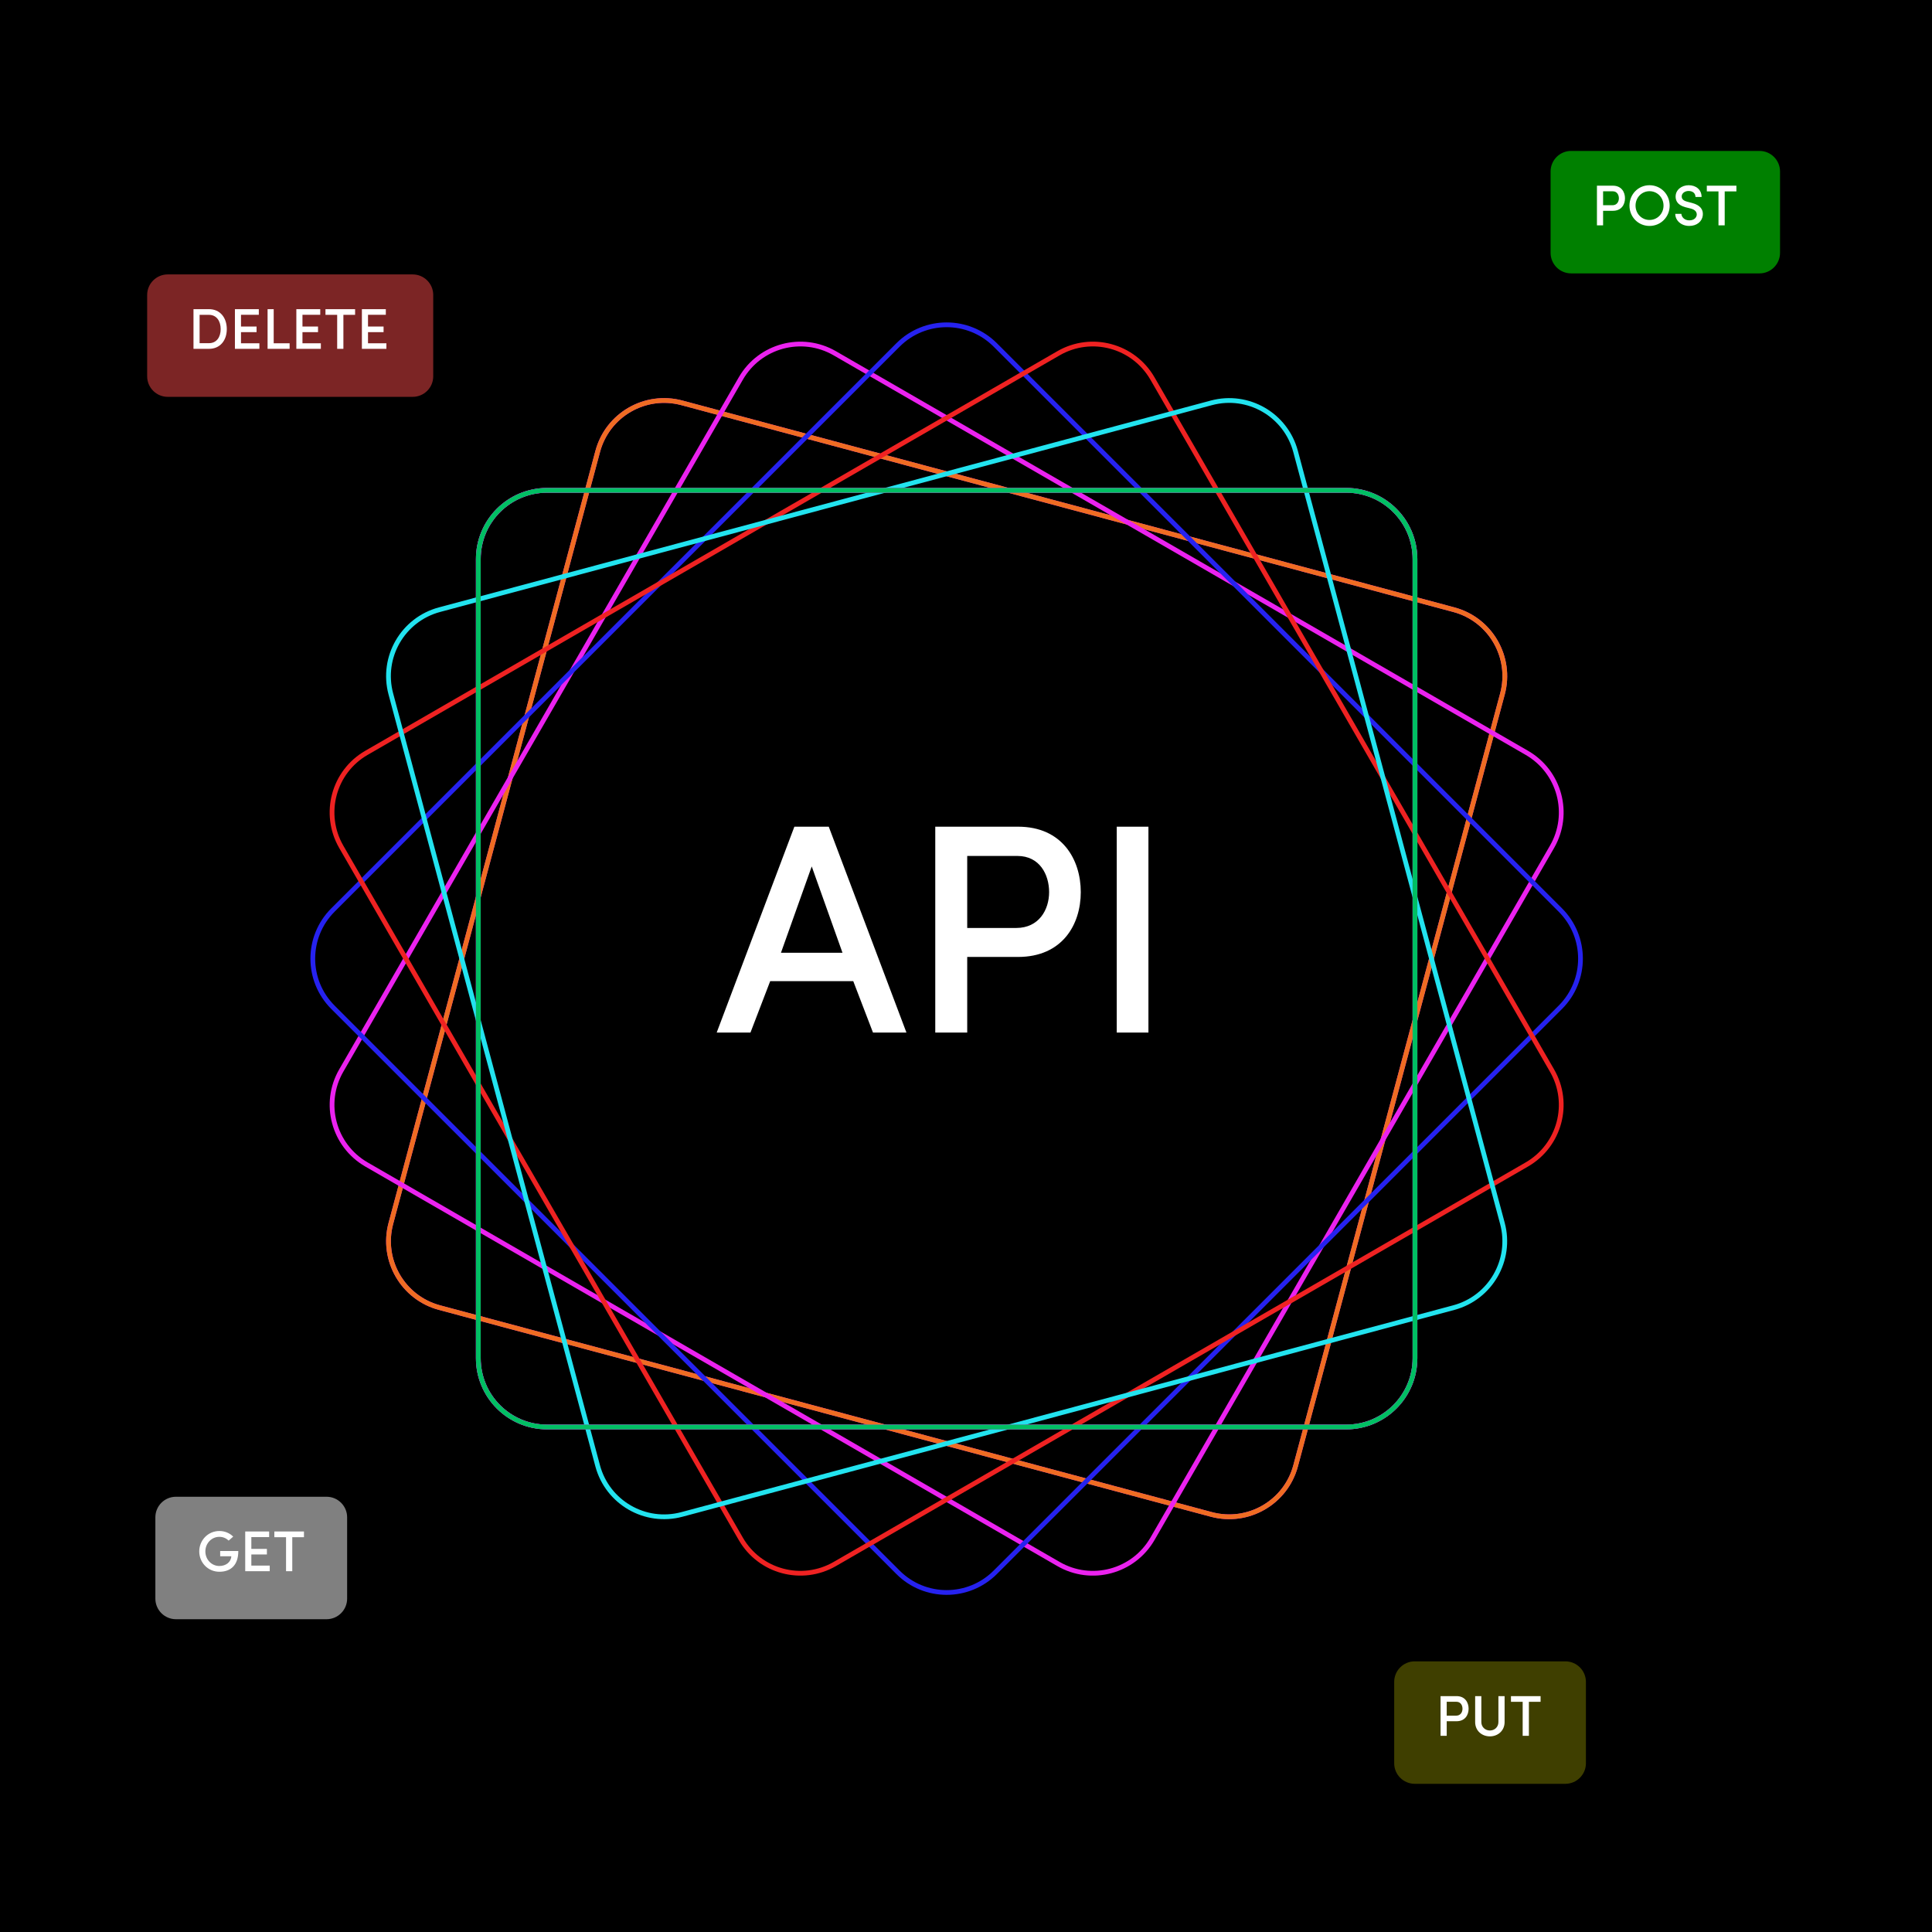 <svg width="54" height="54" viewBox="0 0 54 54" fill="none" xmlns="http://www.w3.org/2000/svg">
<rect x="0" y="0" width="54" height="54" fill="#333333" stroke="none"/>
<g clip-path="url(#clip0_2_9116)">
<path d="M54 0H0V54H54V0Z" fill="black"/>
<path d="M37.627 13.704L15.291 13.704C14.23 13.704 13.369 14.565 13.369 15.626L13.369 37.962C13.369 39.024 14.23 39.884 15.291 39.884L37.627 39.884C38.689 39.884 39.549 39.024 39.549 37.962L39.549 15.626C39.549 14.565 38.689 13.704 37.627 13.704Z" stroke="#EB22EF" stroke-width="0.133"/>
<path d="M40.635 17.041L19.06 11.26C18.034 10.985 16.98 11.593 16.706 12.619L10.925 34.194C10.65 35.219 11.258 36.273 12.284 36.548L33.859 42.329C34.884 42.603 35.938 41.995 36.213 40.97L41.994 19.395C42.269 18.369 41.66 17.315 40.635 17.041Z" stroke="#EB22EF" stroke-width="0.133"/>
<path d="M40.635 17.041L19.06 11.26C18.034 10.985 16.98 11.593 16.706 12.619L10.925 34.194C10.65 35.219 11.258 36.273 12.284 36.548L33.859 42.329C34.884 42.603 35.938 41.995 36.213 40.97L41.994 19.395C42.269 18.369 41.66 17.315 40.635 17.041Z" stroke="#EF6C22" stroke-width="0.133"/>
<path d="M42.676 21.042L23.332 9.874C22.413 9.343 21.238 9.658 20.707 10.578L9.539 29.921C9.008 30.84 9.323 32.016 10.242 32.547L29.586 43.715C30.505 44.246 31.681 43.931 32.212 43.011L43.38 23.668C43.91 22.748 43.595 21.573 42.676 21.042Z" stroke="#EB22EF" stroke-width="0.133"/>
<path d="M43.612 25.435L27.818 9.641C27.067 8.891 25.851 8.891 25.1 9.641L9.306 25.435C8.555 26.186 8.555 27.403 9.306 28.154L25.1 43.947C25.85 44.698 27.067 44.698 27.818 43.947L43.612 28.154C44.363 27.403 44.363 26.186 43.612 25.435Z" stroke="#2622EF" stroke-width="0.133"/>
<path d="M43.379 29.921L32.211 10.578C31.68 9.658 30.505 9.343 29.585 9.874L10.242 21.042C9.322 21.573 9.008 22.748 9.538 23.668L20.706 43.011C21.237 43.931 22.413 44.245 23.332 43.715L42.676 32.547C43.595 32.016 43.91 30.84 43.379 29.921Z" stroke="#EF2222" stroke-width="0.133"/>
<path d="M41.993 34.194L36.212 12.619C35.938 11.593 34.884 10.985 33.858 11.26L12.283 17.041C11.258 17.316 10.649 18.369 10.924 19.395L16.705 40.97C16.98 41.995 18.034 42.604 19.059 42.329L40.634 36.548C41.659 36.273 42.268 35.219 41.993 34.194Z" stroke="#22E3EF" stroke-width="0.133"/>
<path d="M39.549 37.963L39.549 15.627C39.549 14.565 38.688 13.705 37.627 13.705L15.291 13.705C14.229 13.705 13.369 14.565 13.369 15.627L13.369 37.963C13.369 39.024 14.229 39.885 15.291 39.885L37.627 39.885C38.688 39.885 39.549 39.024 39.549 37.963Z" stroke="#EB22EF" stroke-width="0.133"/>
<path d="M39.549 37.963L39.549 15.627C39.549 14.565 38.688 13.705 37.627 13.705L15.291 13.705C14.229 13.705 13.369 14.565 13.369 15.627L13.369 37.963C13.369 39.024 14.229 39.885 15.291 39.885L37.627 39.885C38.688 39.885 39.549 39.024 39.549 37.963Z" stroke="#00BF63" stroke-width="0.133"/>
<path d="M24.4 28.86H25.335L23.164 23.106H22.203L20.032 28.86H20.976L21.527 27.424H23.849L24.4 28.86ZM22.688 24.217L23.548 26.63H21.828L22.688 24.217ZM28.437 23.924C29.064 23.924 29.323 24.451 29.323 24.935C29.323 25.427 29.039 25.937 28.404 25.937H27.034V23.924H28.437ZM26.141 28.86H27.034V26.747H28.454C29.69 26.747 30.208 25.845 30.208 24.935C30.208 24.025 29.69 23.106 28.454 23.106H26.141V28.86ZM31.213 28.86H32.099V23.106H31.213V28.86Z" fill="white"/>
<path d="M49.178 4.276H43.914C43.628 4.276 43.397 4.508 43.397 4.794V7.066C43.397 7.352 43.628 7.584 43.914 7.584H49.178C49.464 7.584 49.695 7.352 49.695 7.066V4.794C49.695 4.508 49.464 4.276 49.178 4.276Z" fill="#008000"/>
<path d="M45.078 5.347C45.198 5.347 45.248 5.449 45.248 5.542C45.248 5.637 45.194 5.736 45.071 5.736H44.807V5.347H45.078ZM44.635 6.299H44.807V5.892H45.081C45.319 5.892 45.419 5.718 45.419 5.542C45.419 5.367 45.319 5.19 45.081 5.19H44.635V6.299ZM45.714 5.747C45.714 5.523 45.885 5.344 46.104 5.344C46.325 5.344 46.496 5.523 46.496 5.747C46.496 5.971 46.325 6.148 46.104 6.148C45.885 6.148 45.714 5.971 45.714 5.747ZM45.544 5.747C45.544 6.063 45.788 6.315 46.104 6.315C46.421 6.315 46.668 6.063 46.668 5.747C46.668 5.433 46.421 5.177 46.104 5.177C45.788 5.177 45.544 5.433 45.544 5.747ZM46.824 5.977C46.824 6.158 46.985 6.315 47.215 6.315C47.426 6.315 47.576 6.191 47.594 6.017C47.611 5.856 47.52 5.732 47.294 5.673L47.153 5.636C47.02 5.602 47.004 5.534 47.004 5.491C47.004 5.401 47.093 5.338 47.196 5.338C47.312 5.338 47.389 5.402 47.389 5.505H47.56C47.56 5.302 47.405 5.177 47.199 5.177C47.004 5.177 46.834 5.304 46.834 5.494C46.834 5.592 46.871 5.728 47.109 5.792L47.249 5.827C47.352 5.852 47.431 5.905 47.425 6.008C47.413 6.09 47.346 6.159 47.215 6.159C47.082 6.159 47 6.067 46.995 5.977H46.824ZM47.706 5.349H48.032V6.299H48.206V5.349H48.533V5.19H47.706V5.349Z" fill="white"/>
<path d="M49.178 4.276H43.914C43.628 4.276 43.397 4.508 43.397 4.794V7.066C43.397 7.352 43.628 7.584 43.914 7.584H49.178C49.464 7.584 49.695 7.352 49.695 7.066V4.794C49.695 4.508 49.464 4.276 49.178 4.276Z" stroke="#008000" stroke-width="0.115"/>
<path d="M43.752 46.435H39.543C39.225 46.435 38.968 46.693 38.968 47.011V49.283C38.968 49.601 39.225 49.858 39.543 49.858H43.752C44.069 49.858 44.327 49.601 44.327 49.283V47.011C44.327 46.693 44.069 46.435 43.752 46.435Z" fill="#3F3F00"/>
<path d="M40.706 47.565C40.827 47.565 40.877 47.666 40.877 47.759C40.877 47.855 40.823 47.953 40.7 47.953H40.436V47.565H40.706ZM40.264 48.516H40.436V48.109H40.71C40.948 48.109 41.048 47.935 41.048 47.759C41.048 47.584 40.948 47.407 40.71 47.407H40.264V48.516ZM41.643 48.368C41.516 48.368 41.404 48.275 41.404 48.132V47.407H41.231V48.132C41.231 48.376 41.419 48.532 41.643 48.532C41.864 48.532 42.054 48.376 42.054 48.132V47.407H41.881V48.132C41.881 48.275 41.77 48.368 41.643 48.368ZM42.232 47.566H42.559V48.516H42.733V47.566H43.06V47.407H42.232V47.566Z" fill="white"/>
<path d="M9.127 41.892H4.918C4.632 41.892 4.4 42.124 4.4 42.41V44.682C4.4 44.968 4.632 45.2 4.918 45.2H9.127C9.413 45.2 9.645 44.968 9.645 44.682V42.41C9.645 42.124 9.413 41.892 9.127 41.892Z" fill="#808080"/>
<path d="M6.518 42.949C6.421 42.852 6.286 42.792 6.131 42.792C5.816 42.792 5.569 43.049 5.569 43.362C5.569 43.678 5.816 43.931 6.131 43.931C6.449 43.931 6.661 43.748 6.661 43.351H6.154V43.498H6.465C6.457 43.664 6.312 43.77 6.131 43.77C5.911 43.77 5.74 43.587 5.74 43.362C5.74 43.139 5.911 42.955 6.131 42.955C6.234 42.955 6.323 42.995 6.392 43.06L6.518 42.949ZM6.854 43.915H7.539V43.759H7.025V43.448H7.46V43.292H7.025V42.963H7.523V42.805H6.854V43.915ZM7.668 42.965H7.995V43.915H8.169V42.965H8.496V42.805H7.668V42.965Z" fill="white"/>
<path d="M9.127 41.892H4.918C4.632 41.892 4.4 42.124 4.4 42.41V44.682C4.4 44.968 4.632 45.2 4.918 45.2H9.127C9.413 45.2 9.645 44.968 9.645 44.682V42.41C9.645 42.124 9.413 41.892 9.127 41.892Z" stroke="#808080" stroke-width="0.115"/>
<path d="M11.534 7.67H4.688C4.371 7.67 4.113 7.927 4.113 8.245V10.517C4.113 10.835 4.371 11.092 4.688 11.092H11.534C11.852 11.092 12.109 10.835 12.109 10.517V8.245C12.109 7.927 11.852 7.67 11.534 7.67Z" fill="#7C2525"/>
<path d="M5.579 8.8H5.84C6.057 8.8 6.168 8.979 6.168 9.198C6.168 9.418 6.057 9.592 5.84 9.592H5.579V8.8ZM5.84 9.75C6.155 9.75 6.339 9.513 6.339 9.198C6.339 8.882 6.155 8.641 5.84 8.641H5.408V9.75H5.84ZM6.566 9.75H7.25V9.594H6.736V9.283H7.171V9.127H6.736V8.798H7.234V8.641H6.566V9.75ZM7.479 9.75H8.095V9.594H7.65V8.641H7.479V9.75ZM8.283 9.75H8.968V9.594H8.454V9.283H8.889V9.127H8.454V8.798H8.951V8.641H8.283V9.75ZM9.097 8.8H9.424V9.75H9.598V8.8H9.925V8.641H9.097V8.8ZM10.115 9.75H10.8V9.594H10.286V9.283H10.721V9.127H10.286V8.798H10.784V8.641H10.115V9.75Z" fill="white"/>
</g>
<defs>
<clipPath id="clip0_2_9116">
<rect width="54" height="54" fill="white"/>
</clipPath>
</defs>
</svg>
